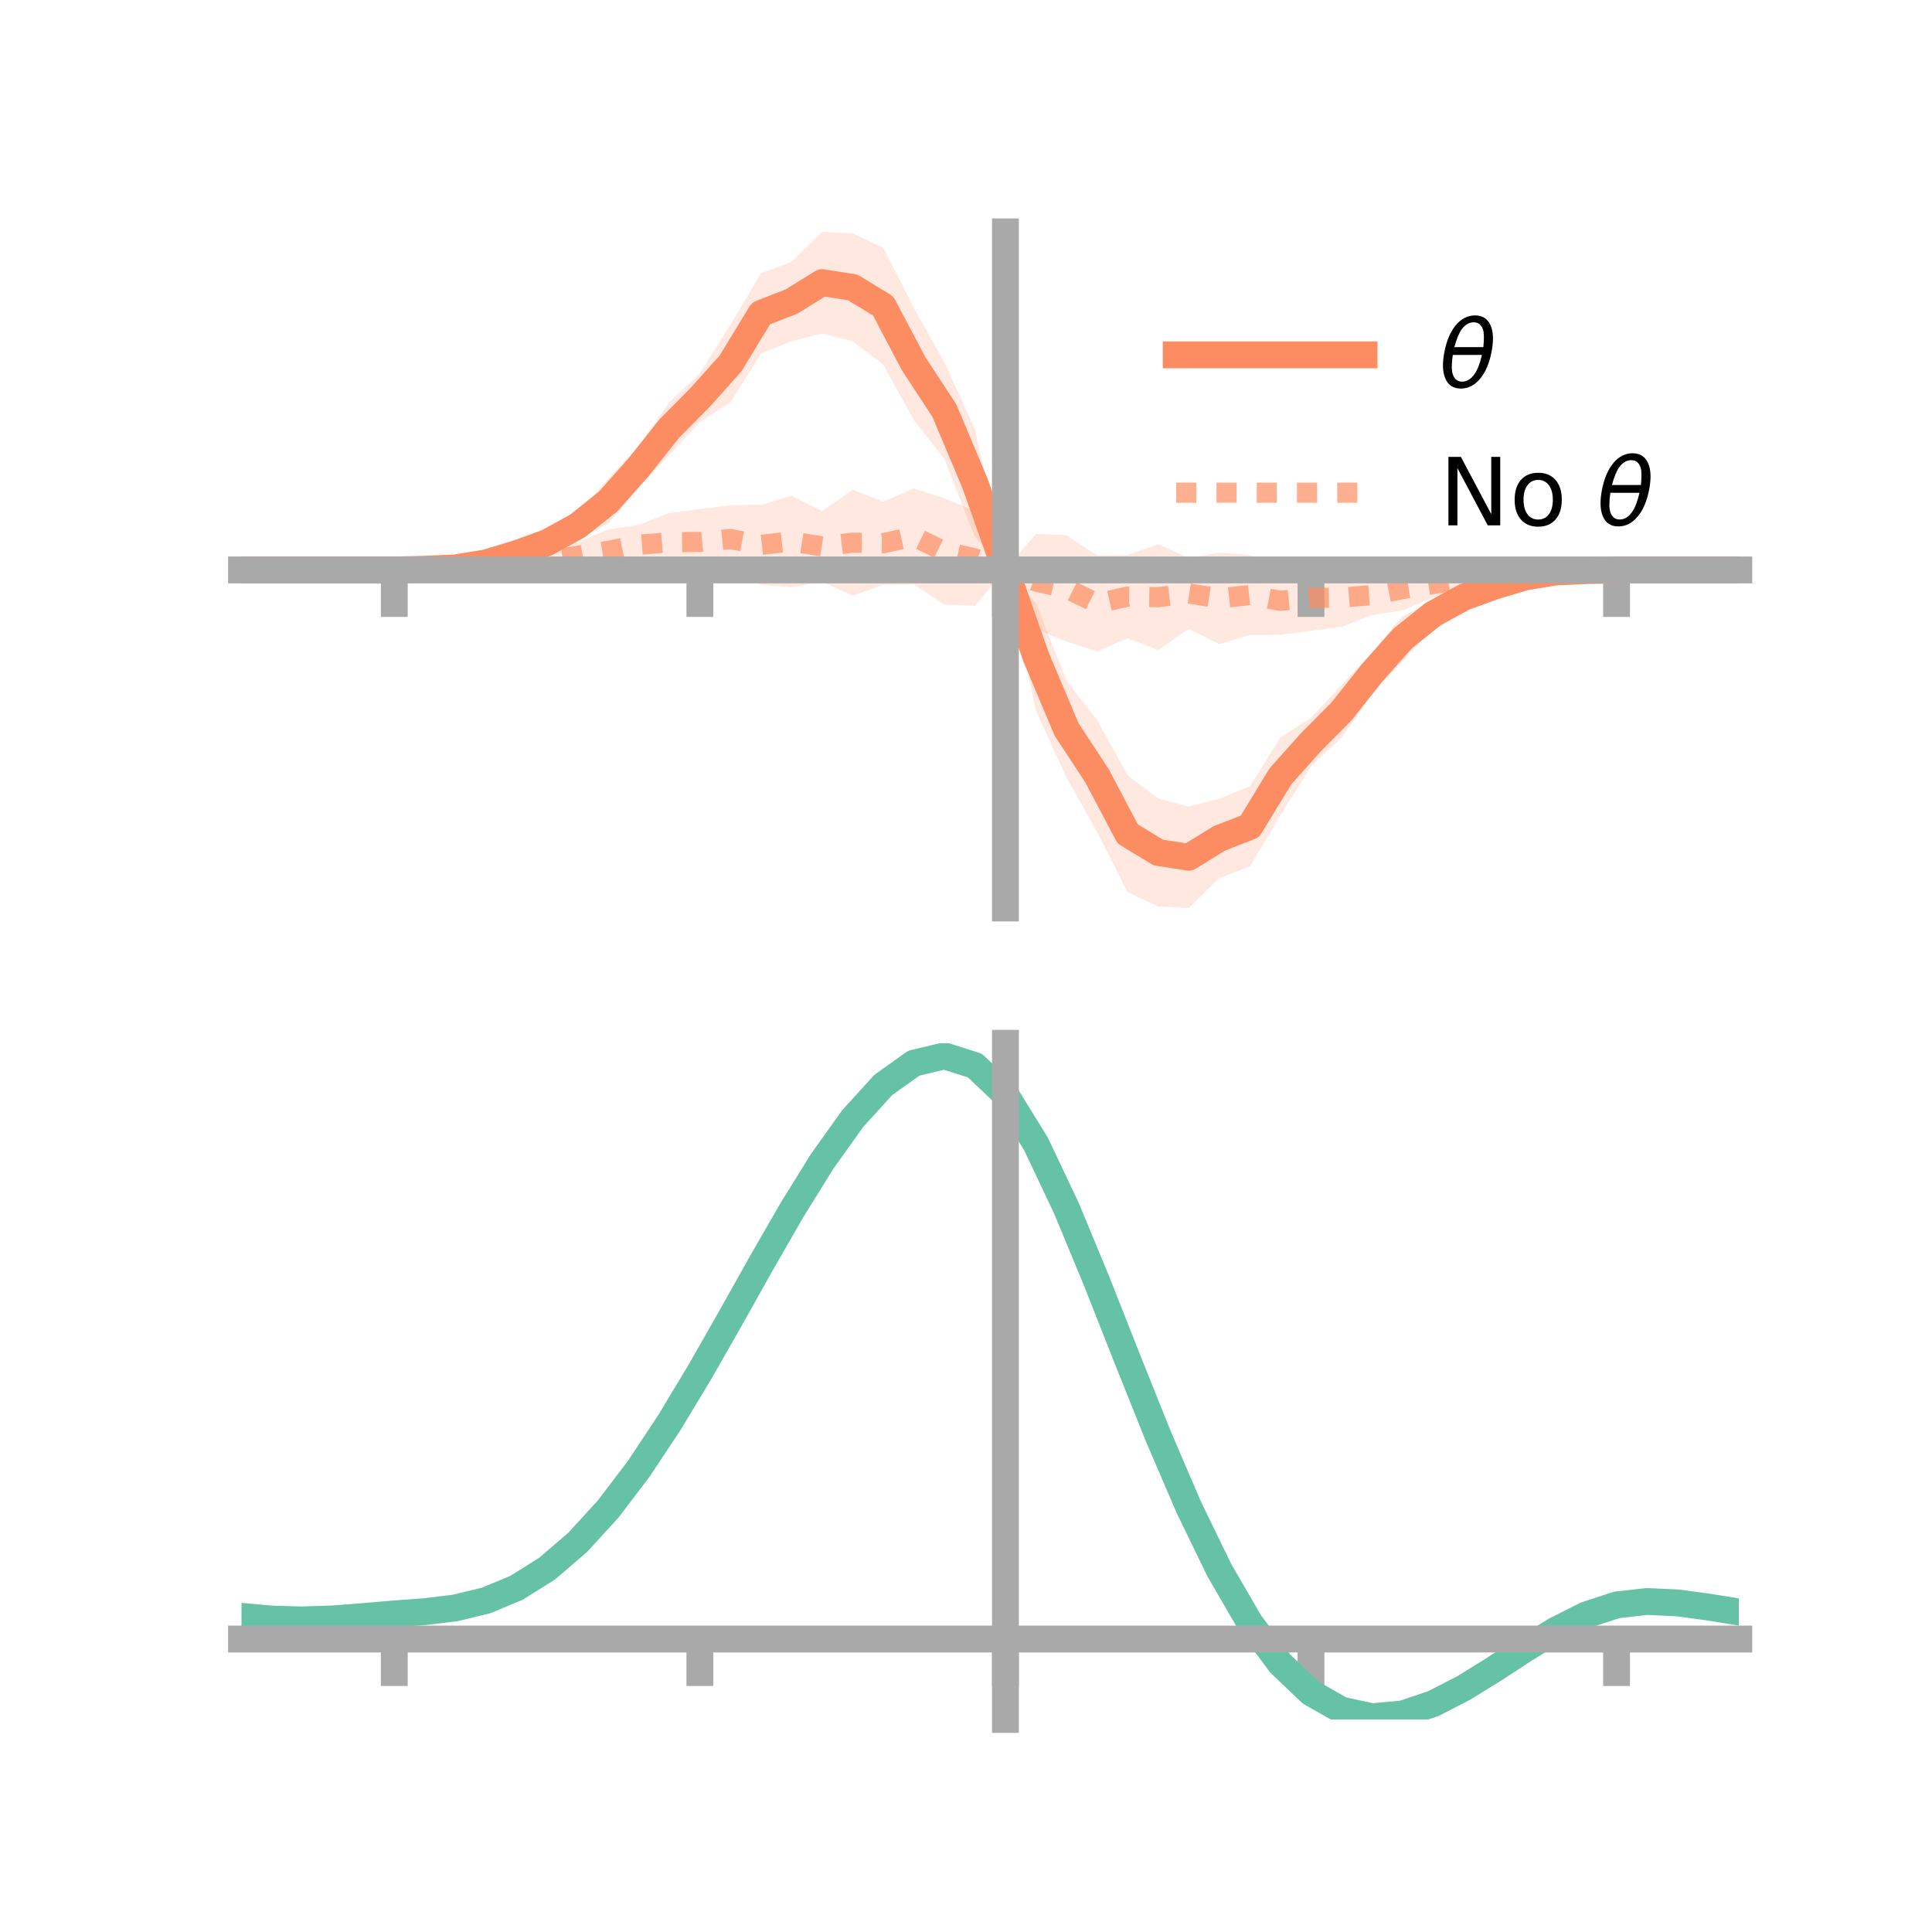 <?xml version="1.0" encoding="utf-8" standalone="no"?>
<!DOCTYPE svg PUBLIC "-//W3C//DTD SVG 1.1//EN"
  "http://www.w3.org/Graphics/SVG/1.1/DTD/svg11.dtd">
<!-- Created with matplotlib (https://matplotlib.org/) -->
<svg height="144pt" version="1.1" viewBox="0 0 144 144" width="144pt" xmlns="http://www.w3.org/2000/svg" xmlns:xlink="http://www.w3.org/1999/xlink">
 <defs>
  <style type="text/css">*{stroke-linecap:butt;stroke-linejoin:round;}</style>
 </defs>
 <g id="figure_1">
  <g id="patch_1">
   <path d="M 0 144 
L 144 144 
L 144 0 
L 0 0 
z
" style="fill:none;"/>
  </g>
  <g id="axes_1">
   <g id="patch_2">
    <path d="M 18 67.68 
L 129.6 67.68 
L 129.6 17.28 
L 18 17.28 
z
" style="fill:none;"/>
   </g>
   <g id="PolyCollection_1">
    <path clip-path="url(#pbc0806642d)" d="M 18 42.48 
L 18 42.48 
L 20.278 42.48 
L 22.555 42.48 
L 24.833 42.48 
L 27.11 42.48 
L 29.388 42.479 
L 31.665 42.363 
L 33.943 42.085 
L 36.22 41.518 
L 38.498 40.668 
L 40.776 39.595 
L 43.053 38.198 
L 45.331 35.709 
L 47.608 33.279 
L 49.886 29.972 
L 52.163 27.825 
L 54.441 24.205 
L 56.718 20.372 
L 58.996 19.513 
L 61.273 17.28 
L 63.551 17.396 
L 65.829 18.45 
L 68.106 22.939 
L 70.384 26.994 
L 72.661 31.983 
L 74.939 42.439 
L 77.216 44.946 
L 79.494 50.759 
L 81.771 53.648 
L 84.049 57.794 
L 86.327 59.517 
L 88.604 60.108 
L 90.882 59.528 
L 93.159 58.609 
L 95.437 54.962 
L 97.714 53.496 
L 99.992 51.051 
L 102.269 48.624 
L 104.547 45.921 
L 106.824 44.773 
L 109.102 43.671 
L 111.38 43.096 
L 113.657 42.569 
L 115.935 42.39 
L 118.212 42.468 
L 120.49 42.48 
L 122.767 42.48 
L 125.045 42.48 
L 127.322 42.48 
L 129.6 42.48 
L 129.6 42.48 
L 129.6 42.48 
L 127.322 42.48 
L 125.045 42.48 
L 122.767 42.48 
L 120.49 42.481 
L 118.212 42.597 
L 115.935 42.875 
L 113.657 43.442 
L 111.38 44.292 
L 109.102 45.365 
L 106.824 46.762 
L 104.547 49.251 
L 102.269 51.681 
L 99.992 54.988 
L 97.714 57.135 
L 95.437 60.755 
L 93.159 64.588 
L 90.882 65.447 
L 88.604 67.68 
L 86.327 67.564 
L 84.049 66.51 
L 81.771 62.021 
L 79.494 57.966 
L 77.216 52.977 
L 74.939 42.439 
L 72.661 40.014 
L 70.384 34.201 
L 68.106 31.312 
L 65.829 27.166 
L 63.551 25.443 
L 61.273 24.852 
L 58.996 25.432 
L 56.718 26.351 
L 54.441 29.998 
L 52.163 31.464 
L 49.886 33.909 
L 47.608 36.336 
L 45.331 39.039 
L 43.053 40.187 
L 40.776 41.289 
L 38.498 41.864 
L 36.22 42.391 
L 33.943 42.57 
L 31.665 42.492 
L 29.388 42.48 
L 27.11 42.48 
L 24.833 42.48 
L 22.555 42.48 
L 20.278 42.48 
L 18 42.48 
z
" style="fill:#fc8d62;fill-opacity:0.2;"/>
   </g>
   <g id="PolyCollection_2">
    <path clip-path="url(#pbc0806642d)" d="M 18 42.48 
L 18 42.48 
L 20.278 42.48 
L 22.555 42.48 
L 24.833 42.48 
L 27.11 42.48 
L 29.388 42.477 
L 31.665 42.332 
L 33.943 42.091 
L 36.22 41.932 
L 38.498 41.169 
L 40.776 40.856 
L 43.053 40.428 
L 45.331 39.464 
L 47.608 39.115 
L 49.886 38.236 
L 52.163 37.943 
L 54.441 37.649 
L 56.718 37.632 
L 58.996 36.947 
L 61.273 38.092 
L 63.551 36.501 
L 65.829 37.39 
L 68.106 36.398 
L 70.384 37.14 
L 72.661 38.068 
L 74.939 42.439 
L 77.216 39.796 
L 79.494 39.893 
L 81.771 41.397 
L 84.049 41.365 
L 86.327 40.561 
L 88.604 41.601 
L 90.882 41.186 
L 93.159 41.37 
L 95.437 42.258 
L 97.714 42.119 
L 99.992 42.358 
L 102.269 42.864 
L 104.547 42.305 
L 106.824 42.537 
L 109.102 42.226 
L 111.38 42.402 
L 113.657 42.238 
L 115.935 42.375 
L 118.212 42.448 
L 120.49 42.478 
L 122.767 42.48 
L 125.045 42.48 
L 127.322 42.48 
L 129.6 42.48 
L 129.6 42.48 
L 129.6 42.48 
L 127.322 42.48 
L 125.045 42.48 
L 122.767 42.48 
L 120.49 42.483 
L 118.212 42.628 
L 115.935 42.869 
L 113.657 43.028 
L 111.38 43.791 
L 109.102 44.104 
L 106.824 44.532 
L 104.547 45.496 
L 102.269 45.845 
L 99.992 46.724 
L 97.714 47.017 
L 95.437 47.311 
L 93.159 47.328 
L 90.882 48.013 
L 88.604 46.868 
L 86.327 48.459 
L 84.049 47.57 
L 81.771 48.562 
L 79.494 47.82 
L 77.216 46.892 
L 74.939 42.439 
L 72.661 45.164 
L 70.384 45.067 
L 68.106 43.563 
L 65.829 43.595 
L 63.551 44.399 
L 61.273 43.359 
L 58.996 43.774 
L 56.718 43.59 
L 54.441 42.702 
L 52.163 42.841 
L 49.886 42.602 
L 47.608 42.096 
L 45.331 42.655 
L 43.053 42.423 
L 40.776 42.734 
L 38.498 42.558 
L 36.22 42.722 
L 33.943 42.585 
L 31.665 42.512 
L 29.388 42.482 
L 27.11 42.48 
L 24.833 42.48 
L 22.555 42.48 
L 20.278 42.48 
L 18 42.48 
z
" style="fill:#fc8d62;fill-opacity:0.2;"/>
   </g>
   <g id="matplotlib.axis_1">
    <g id="xtick_1">
     <g id="line2d_1">
      <defs>
       <path d="M 0 0 
L 0 3.5 
" id="m79b39552f4" style="stroke:#a9a9a9;stroke-width:2;"/>
      </defs>
      <g>
       <use style="fill:#a9a9a9;stroke:#a9a9a9;stroke-width:2;" x="29.388" xlink:href="#m79b39552f4" y="42.48"/>
      </g>
     </g>
    </g>
    <g id="xtick_2">
     <g id="line2d_2">
      <g>
       <use style="fill:#a9a9a9;stroke:#a9a9a9;stroke-width:2;" x="52.163" xlink:href="#m79b39552f4" y="42.48"/>
      </g>
     </g>
    </g>
    <g id="xtick_3">
     <g id="line2d_3">
      <g>
       <use style="fill:#a9a9a9;stroke:#a9a9a9;stroke-width:2;" x="74.939" xlink:href="#m79b39552f4" y="42.48"/>
      </g>
     </g>
    </g>
    <g id="xtick_4">
     <g id="line2d_4">
      <g>
       <use style="fill:#a9a9a9;stroke:#a9a9a9;stroke-width:2;" x="97.714" xlink:href="#m79b39552f4" y="42.48"/>
      </g>
     </g>
    </g>
    <g id="xtick_5">
     <g id="line2d_5">
      <g>
       <use style="fill:#a9a9a9;stroke:#a9a9a9;stroke-width:2;" x="120.49" xlink:href="#m79b39552f4" y="42.48"/>
      </g>
     </g>
    </g>
   </g>
   <g id="matplotlib.axis_2"/>
   <g id="line2d_6">
    <path clip-path="url(#pbc0806642d)" d="M 18 42.48 
L 20.278 42.48 
L 22.555 42.48 
L 24.833 42.48 
L 27.11 42.48 
L 29.388 42.48 
L 31.665 42.427 
L 33.943 42.327 
L 36.22 41.954 
L 38.498 41.266 
L 40.776 40.442 
L 43.053 39.193 
L 45.331 37.374 
L 47.608 34.808 
L 49.886 31.941 
L 52.163 29.644 
L 54.441 27.102 
L 56.718 23.361 
L 58.996 22.473 
L 61.273 21.066 
L 63.551 21.419 
L 65.829 22.808 
L 68.106 27.126 
L 70.384 30.598 
L 72.661 35.998 
L 74.939 42.439 
L 77.216 48.962 
L 79.494 54.362 
L 81.771 57.834 
L 84.049 62.152 
L 86.327 63.541 
L 88.604 63.894 
L 90.882 62.487 
L 93.159 61.599 
L 95.437 57.858 
L 97.714 55.316 
L 99.992 53.019 
L 102.269 50.152 
L 104.547 47.586 
L 106.824 45.767 
L 109.102 44.518 
L 111.38 43.694 
L 113.657 43.006 
L 115.935 42.633 
L 118.212 42.533 
L 120.49 42.48 
L 122.767 42.48 
L 125.045 42.48 
L 127.322 42.48 
L 129.6 42.48 
" style="fill:none;stroke:#fc8d62;stroke-linecap:square;stroke-width:2;"/>
   </g>
   <g id="line2d_7">
    <path clip-path="url(#pbc0806642d)" d="M 18 42.48 
L 20.278 42.48 
L 22.555 42.48 
L 24.833 42.48 
L 27.11 42.48 
L 29.388 42.479 
L 31.665 42.422 
L 33.943 42.338 
L 36.22 42.327 
L 38.498 41.864 
L 40.776 41.795 
L 43.053 41.425 
L 45.331 41.059 
L 47.608 40.605 
L 49.886 40.419 
L 52.163 40.392 
L 54.441 40.176 
L 56.718 40.611 
L 58.996 40.361 
L 61.273 40.725 
L 63.551 40.45 
L 65.829 40.493 
L 68.106 39.98 
L 70.384 41.103 
L 72.661 41.616 
L 74.939 42.439 
L 77.216 43.344 
L 79.494 43.857 
L 81.771 44.98 
L 84.049 44.467 
L 86.327 44.51 
L 88.604 44.235 
L 90.882 44.599 
L 93.159 44.349 
L 95.437 44.784 
L 97.714 44.568 
L 99.992 44.541 
L 102.269 44.355 
L 104.547 43.901 
L 106.824 43.535 
L 109.102 43.165 
L 111.38 43.096 
L 113.657 42.633 
L 115.935 42.622 
L 118.212 42.538 
L 120.49 42.481 
L 122.767 42.48 
L 125.045 42.48 
L 127.322 42.48 
L 129.6 42.48 
" style="fill:none;stroke:#fc8d62;stroke-dasharray:1.5,1.5;stroke-dashoffset:0;stroke-opacity:0.7;stroke-width:1.5;"/>
   </g>
   <g id="patch_3">
    <path d="M 74.939 67.68 
L 74.939 17.28 
" style="fill:none;stroke:#a9a9a9;stroke-linecap:square;stroke-linejoin:miter;stroke-width:2;"/>
   </g>
   <g id="patch_4">
    <path d="M 129.6 67.68 
L 129.6 17.28 
" style="fill:none;"/>
   </g>
   <g id="patch_5">
    <path d="M 18 42.48 
L 129.6 42.48 
" style="fill:none;stroke:#a9a9a9;stroke-linecap:square;stroke-linejoin:miter;stroke-width:2;"/>
   </g>
   <g id="patch_6">
    <path d="M 18 17.28 
L 129.6 17.28 
" style="fill:none;"/>
   </g>
   <g id="legend_1">
    <g id="line2d_8">
     <path d="M 87.67 26.449 
L 101.67 26.449 
" style="fill:none;stroke:#fc8d62;stroke-linecap:square;stroke-width:2;"/>
    </g>
    <g id="line2d_9"/>
    <g id="text_1">
     <!-- $\theta$ -->
     <g transform="translate(107.27 28.899)scale(0.07 -0.07)">
      <defs>
       <path d="M 45.516 34.672 
L 14.453 34.672 
Q 12.359 20.062 14.5 13.875 
Q 17.188 6.25 24.469 6.25 
Q 31.781 6.25 37.359 13.922 
Q 42.234 20.656 45.516 34.672 
z
M 47.016 42.969 
Q 48.344 56.844 46.625 61.719 
Q 43.953 69.438 36.766 69.438 
Q 29.297 69.438 23.828 61.812 
Q 19.531 55.672 16.156 42.969 
z
M 38.188 76.766 
Q 49.906 76.766 54.594 66.406 
Q 59.281 56.109 55.719 37.844 
Q 52.203 19.625 43.453 9.281 
Q 34.766 -1.125 23.047 -1.125 
Q 11.281 -1.125 6.641 9.281 
Q 2 19.625 5.516 37.844 
Q 9.078 56.109 17.719 66.406 
Q 26.422 76.766 38.188 76.766 
z
" id="DejaVuSans-Oblique-952"/>
      </defs>
      <use transform="translate(0 0.234)" xlink:href="#DejaVuSans-Oblique-952"/>
     </g>
    </g>
    <g id="line2d_10">
     <path d="M 87.67 36.724 
L 101.67 36.724 
" style="fill:none;stroke:#fc8d62;stroke-dasharray:1.5,1.5;stroke-dashoffset:0;stroke-opacity:0.7;stroke-width:1.5;"/>
    </g>
    <g id="line2d_11"/>
    <g id="text_2">
     <!-- No $\theta$ -->
     <g transform="translate(107.27 39.174)scale(0.07 -0.07)">
      <defs>
       <path d="M 9.812 72.906 
L 23.094 72.906 
L 55.422 11.922 
L 55.422 72.906 
L 64.984 72.906 
L 64.984 0 
L 51.703 0 
L 19.391 60.984 
L 19.391 0 
L 9.812 0 
z
" id="DejaVuSans-78"/>
       <path d="M 30.609 48.391 
Q 23.391 48.391 19.188 42.75 
Q 14.984 37.109 14.984 27.297 
Q 14.984 17.484 19.156 11.844 
Q 23.344 6.203 30.609 6.203 
Q 37.797 6.203 41.984 11.859 
Q 46.188 17.531 46.188 27.297 
Q 46.188 37.016 41.984 42.703 
Q 37.797 48.391 30.609 48.391 
z
M 30.609 56 
Q 42.328 56 49.016 48.375 
Q 55.719 40.766 55.719 27.297 
Q 55.719 13.875 49.016 6.219 
Q 42.328 -1.422 30.609 -1.422 
Q 18.844 -1.422 12.172 6.219 
Q 5.516 13.875 5.516 27.297 
Q 5.516 40.766 12.172 48.375 
Q 18.844 56 30.609 56 
z
" id="DejaVuSans-111"/>
       <path id="DejaVuSans-32"/>
      </defs>
      <use transform="translate(0 0.234)" xlink:href="#DejaVuSans-78"/>
      <use transform="translate(74.805 0.234)" xlink:href="#DejaVuSans-111"/>
      <use transform="translate(135.986 0.234)" xlink:href="#DejaVuSans-32"/>
      <use transform="translate(167.773 0.234)" xlink:href="#DejaVuSans-Oblique-952"/>
     </g>
    </g>
   </g>
  </g>
  <g id="axes_2">
   <g id="patch_7">
    <path d="M 18 128.16 
L 129.6 128.16 
L 129.6 77.76 
L 18 77.76 
z
" style="fill:none;"/>
   </g>
   <g id="PolyCollection_3">
    <path clip-path="url(#p53b3e92d7c)" d="M 18 120.511 
L 18 120.43 
L 20.278 120.647 
L 22.555 120.709 
L 24.833 120.624 
L 27.11 120.441 
L 29.388 120.239 
L 31.665 120.066 
L 33.943 119.782 
L 36.22 119.225 
L 38.498 118.268 
L 40.776 116.818 
L 43.053 114.825 
L 45.331 112.28 
L 47.608 109.215 
L 49.886 105.697 
L 52.163 101.829 
L 54.441 97.74 
L 56.718 93.584 
L 58.996 89.535 
L 61.273 85.783 
L 63.551 82.528 
L 65.829 79.971 
L 68.106 78.316 
L 70.384 77.76 
L 72.661 78.492 
L 74.939 80.682 
L 77.216 84.42 
L 79.494 89.304 
L 81.771 94.886 
L 84.049 100.747 
L 86.327 106.523 
L 88.604 111.911 
L 90.882 116.68 
L 93.159 120.663 
L 95.437 123.764 
L 97.714 125.951 
L 99.992 127.252 
L 102.269 127.746 
L 104.547 127.547 
L 106.824 126.793 
L 109.102 125.64 
L 111.38 124.252 
L 113.657 122.791 
L 115.935 121.417 
L 118.212 120.283 
L 120.49 119.539 
L 122.767 119.284 
L 125.045 119.396 
L 127.322 119.713 
L 129.6 120.094 
L 129.6 120.201 
L 129.6 120.201 
L 127.322 119.844 
L 125.045 119.546 
L 122.767 119.444 
L 120.49 119.705 
L 118.212 120.457 
L 115.935 121.617 
L 113.657 123.034 
L 111.38 124.545 
L 109.102 125.98 
L 106.824 127.17 
L 104.547 127.947 
L 102.269 128.16 
L 99.992 127.677 
L 97.714 126.398 
L 95.437 124.26 
L 93.159 121.247 
L 90.882 117.387 
L 88.604 112.771 
L 86.327 107.553 
L 84.049 101.955 
L 81.771 96.268 
L 79.494 90.846 
L 77.216 86.1 
L 74.939 82.467 
L 72.661 80.344 
L 70.384 79.636 
L 68.106 80.174 
L 65.829 81.77 
L 63.551 84.229 
L 61.273 87.355 
L 58.996 90.949 
L 56.718 94.822 
L 54.441 98.793 
L 52.163 102.695 
L 49.886 106.383 
L 47.608 109.737 
L 45.331 112.663 
L 43.053 115.1 
L 40.776 117.018 
L 38.498 118.426 
L 36.22 119.362 
L 33.943 119.907 
L 31.665 120.181 
L 29.388 120.343 
L 27.11 120.531 
L 24.833 120.697 
L 22.555 120.769 
L 20.278 120.709 
L 18 120.511 
z
" style="fill:#66c2a5;fill-opacity:0.2;"/>
   </g>
   <g id="matplotlib.axis_3">
    <g id="xtick_6">
     <g id="line2d_12">
      <g>
       <use style="fill:#a9a9a9;stroke:#a9a9a9;stroke-width:2;" x="29.388" xlink:href="#m79b39552f4" y="122.165"/>
      </g>
     </g>
    </g>
    <g id="xtick_7">
     <g id="line2d_13">
      <g>
       <use style="fill:#a9a9a9;stroke:#a9a9a9;stroke-width:2;" x="52.163" xlink:href="#m79b39552f4" y="122.165"/>
      </g>
     </g>
    </g>
    <g id="xtick_8">
     <g id="line2d_14">
      <g>
       <use style="fill:#a9a9a9;stroke:#a9a9a9;stroke-width:2;" x="74.939" xlink:href="#m79b39552f4" y="122.165"/>
      </g>
     </g>
    </g>
    <g id="xtick_9">
     <g id="line2d_15">
      <g>
       <use style="fill:#a9a9a9;stroke:#a9a9a9;stroke-width:2;" x="97.714" xlink:href="#m79b39552f4" y="122.165"/>
      </g>
     </g>
    </g>
    <g id="xtick_10">
     <g id="line2d_16">
      <g>
       <use style="fill:#a9a9a9;stroke:#a9a9a9;stroke-width:2;" x="120.49" xlink:href="#m79b39552f4" y="122.165"/>
      </g>
     </g>
    </g>
   </g>
   <g id="matplotlib.axis_4"/>
   <g id="line2d_17">
    <path clip-path="url(#p53b3e92d7c)" d="M 18 120.471 
L 20.278 120.678 
L 22.555 120.739 
L 24.833 120.661 
L 27.11 120.486 
L 29.388 120.291 
L 31.665 120.123 
L 33.943 119.845 
L 36.22 119.294 
L 38.498 118.347 
L 40.776 116.918 
L 43.053 114.962 
L 45.331 112.471 
L 47.608 109.476 
L 49.886 106.04 
L 52.163 102.262 
L 54.441 98.266 
L 56.718 94.203 
L 58.996 90.242 
L 61.273 86.569 
L 63.551 83.379 
L 65.829 80.871 
L 68.106 79.245 
L 70.384 78.698 
L 72.661 79.418 
L 74.939 81.575 
L 77.216 85.26 
L 79.494 90.075 
L 81.771 95.577 
L 84.049 101.351 
L 86.327 107.038 
L 88.604 112.341 
L 90.882 117.033 
L 93.159 120.955 
L 95.437 124.012 
L 97.714 126.174 
L 99.992 127.465 
L 102.269 127.953 
L 104.547 127.747 
L 106.824 126.981 
L 109.102 125.81 
L 111.38 124.399 
L 113.657 122.913 
L 115.935 121.517 
L 118.212 120.37 
L 120.49 119.622 
L 122.767 119.364 
L 125.045 119.471 
L 127.322 119.779 
L 129.6 120.147 
" style="fill:none;stroke:#66c2a5;stroke-linecap:square;stroke-width:2;"/>
   </g>
   <g id="patch_8">
    <path d="M 74.939 128.16 
L 74.939 77.76 
" style="fill:none;stroke:#a9a9a9;stroke-linecap:square;stroke-linejoin:miter;stroke-width:2;"/>
   </g>
   <g id="patch_9">
    <path d="M 129.6 128.16 
L 129.6 77.76 
" style="fill:none;"/>
   </g>
   <g id="patch_10">
    <path d="M 18 122.165 
L 129.6 122.165 
" style="fill:none;stroke:#a9a9a9;stroke-linecap:square;stroke-linejoin:miter;stroke-width:2;"/>
   </g>
   <g id="patch_11">
    <path d="M 18 77.76 
L 129.6 77.76 
" style="fill:none;"/>
   </g>
  </g>
 </g>
 <defs>
  <clipPath id="pbc0806642d">
   <rect height="50.4" width="111.6" x="18" y="17.28"/>
  </clipPath>
  <clipPath id="p53b3e92d7c">
   <rect height="50.4" width="111.6" x="18" y="77.76"/>
  </clipPath>
 </defs>
</svg>
